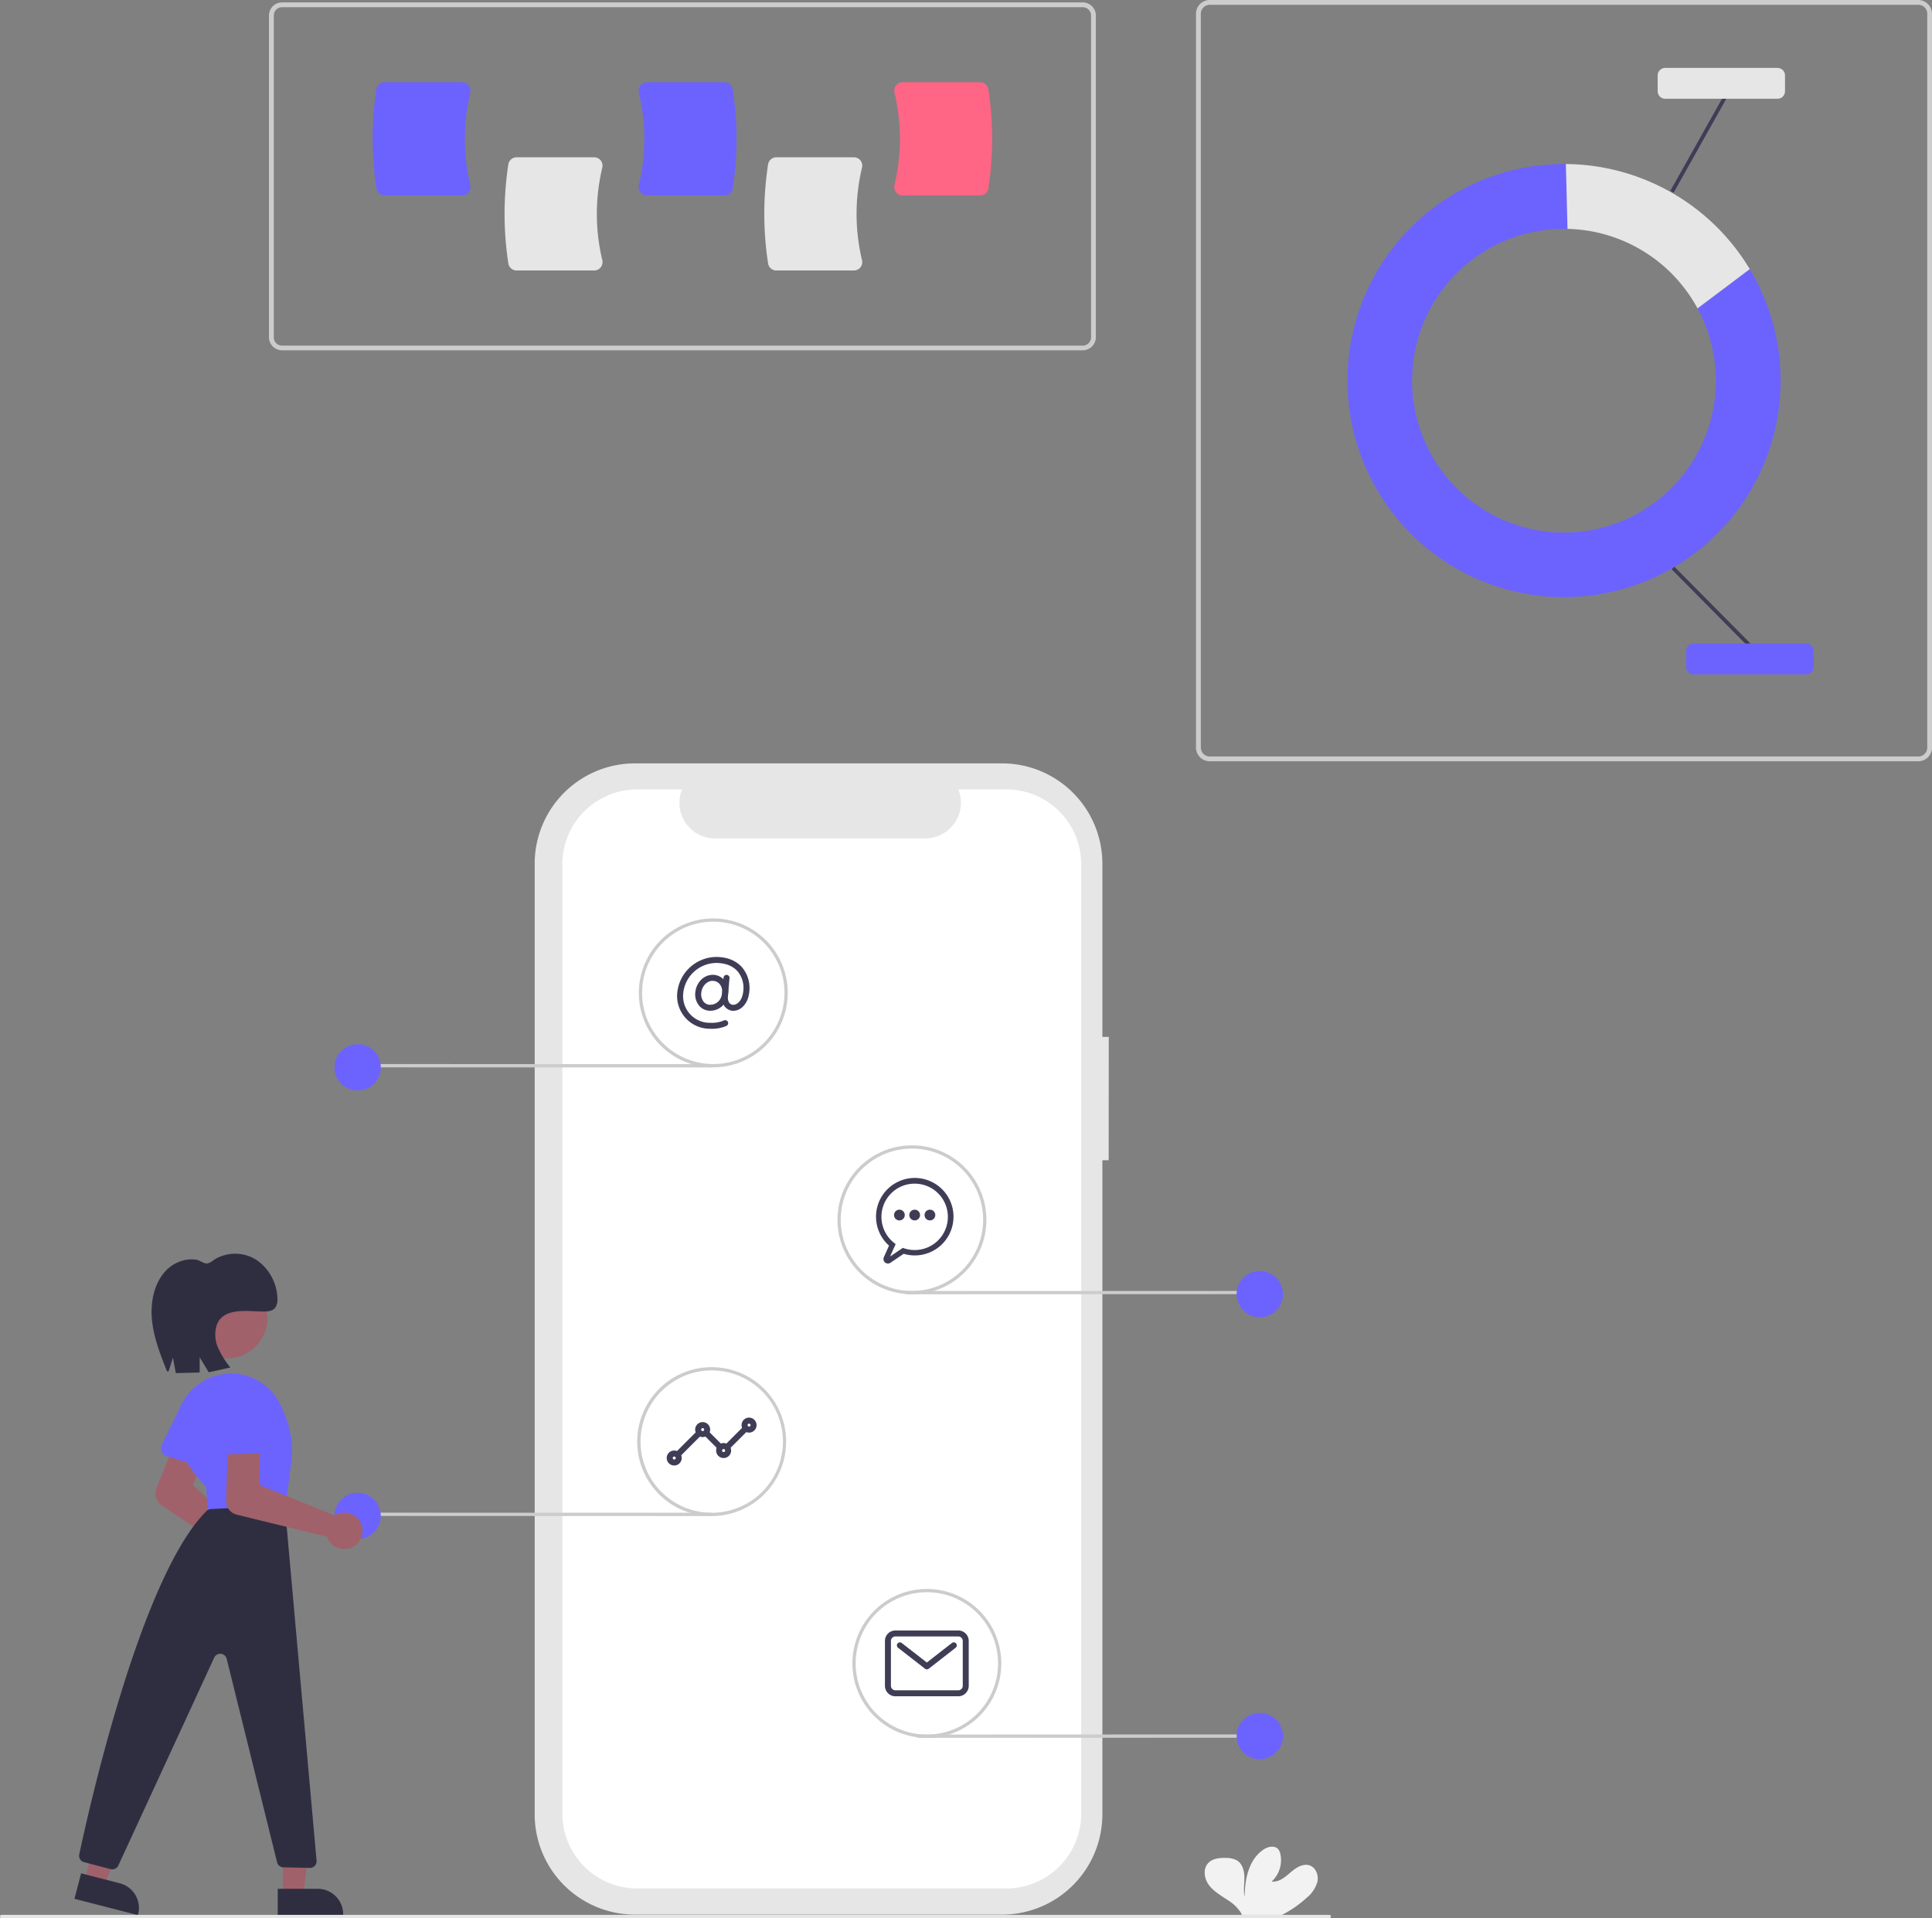 <svg id="abedbff7-18dd-4528-a5af-4293f14f39fb" data-name="acbdcde3-a4fd-43c9-b2e2-23268a62f9b0" xmlns="http://www.w3.org/2000/svg" viewBox="0 0 804.44 798.71"><rect x="0" y="0" width="804.44" height="798.71" fill="#808080" stroke="none"/><path id="e1b293e7-5d9b-481e-a459-a85e2d218789" data-name="e9a96f1c-287a-42d8-bbee-a97ef2edbe89" d="M461.67,433.88H459V361.73A41.77,41.77,0,0,0,417.27,320H264.39a41.77,41.77,0,0,0-41.76,41.77h0V757.59a41.77,41.77,0,0,0,41.76,41.77H417.27A41.77,41.77,0,0,0,459,757.59V485.25h2.63Z" transform="translate(0 -2.13)" fill="#e6e6e6"/><path id="ad3242eb-2f3a-4426-b9d5-dac5f0b833e0" data-name="bb6cf65b-d1a0-4b47-beae-738e5a961a87" d="M419,330.83H399a14.82,14.82,0,0,1-13.72,20.41H297.7A14.81,14.81,0,0,1,284,330.83H265.34A31.19,31.19,0,0,0,234.15,362v395.3a31.19,31.19,0,0,0,31.19,31.18H419a31.19,31.19,0,0,0,31.19-31.18h0V362A31.19,31.19,0,0,0,419,330.83Z" transform="translate(0 -2.13)" fill="#fff"/><path d="M295.68,423a6,6,0,0,1-4.43-1.93,7.42,7.42,0,0,1-1.75-5.66,8.6,8.6,0,0,1,2.29-5.16,6.92,6.92,0,0,1,5-2.21,6.22,6.22,0,0,1,4.63,2.05,7.19,7.19,0,0,1,1.79,5.54h0a8.2,8.2,0,0,1-2.48,5.4A7.3,7.3,0,0,1,295.68,423Zm1.1-12.46c-2.44,0-4.54,2.23-4.8,5.09a5,5,0,0,0,1.11,3.76,3.48,3.48,0,0,0,2.59,1.12c2.29,0,4.73-1.58,5-5.1a4.78,4.78,0,0,0-1.14-3.64A3.73,3.73,0,0,0,296.78,410.57Zm5.18,5Z" transform="translate(0 -2.13)" fill="#3f3d56"/><path d="M295.77,430.5A13.65,13.65,0,0,1,282,415.44a16.52,16.52,0,0,1,16.16-14.84c4.49,0,8.18,1.44,10.68,4.17A13.24,13.24,0,0,1,312,415c-.34,3.81-2,5.79-3.25,6.79a5.47,5.47,0,0,1-4.14,1.18c-2-.36-4.32-2.22-4-6.28l.66-7.5a1.25,1.25,0,0,1,1.36-1.12,1.23,1.23,0,0,1,1.12,1.34l-.66,7.5c-.17,2,.54,3.36,1.92,3.61a3,3,0,0,0,2.18-.71c.9-.69,2-2.12,2.29-5a10.63,10.63,0,0,0-2.48-8.35c-2-2.2-5.07-3.36-8.84-3.36a14,14,0,0,0-13.67,12.57,11.09,11.09,0,0,0,9.79,12.28,10.34,10.34,0,0,0,1.47.07,12.5,12.5,0,0,0,5.69-1,1.25,1.25,0,0,1,1,2.3A14.88,14.88,0,0,1,295.77,430.5Z" transform="translate(0 -2.13)" fill="#3f3d56"/><path d="M282.61,608.63a1.25,1.25,0,0,1-1.25-1.25,1.22,1.22,0,0,1,.37-.88l8.1-8.1a1.24,1.24,0,0,1,1.76,1.76l-8.1,8.1A1.26,1.26,0,0,1,282.61,608.63Zm20.56-3.12a1.25,1.25,0,0,1-1.25-1.25,1.23,1.23,0,0,1,.37-.88l6.85-6.85a1.24,1.24,0,0,1,1.76,1.76l-6.85,6.85a1.22,1.22,0,0,1-.88.37Zm-3.74,0a1.22,1.22,0,0,1-.88-.37l-5-5a1.24,1.24,0,1,1,1.75-1.77h0l5,5a1.24,1.24,0,0,1,0,1.76A1.22,1.22,0,0,1,299.43,605.51Z" transform="translate(0 -2.13)" fill="#3f3d56"/><path d="M311.89,598.66a3.12,3.12,0,1,1,3.12-3.12A3.12,3.12,0,0,1,311.89,598.66Zm0-3.74a.62.62,0,1,0,.63.62h0A.63.63,0,0,0,311.89,594.92Z" transform="translate(0 -2.13)" fill="#3f3d56"/><path d="M301.3,609.25a3.12,3.12,0,1,1,3.12-3.12A3.12,3.12,0,0,1,301.3,609.25Zm0-3.74a.63.63,0,1,0,.62.62h0a.62.62,0,0,0-.62-.62Z" transform="translate(0 -2.13)" fill="#3f3d56"/><path d="M292.58,600.53a3.12,3.12,0,1,1,3.11-3.12A3.12,3.12,0,0,1,292.58,600.53Zm0-3.74a.62.62,0,1,0,.62.62h0A.62.62,0,0,0,292.58,596.79Z" transform="translate(0 -2.13)" fill="#3f3d56"/><path d="M280.74,612.36a3.12,3.12,0,1,1,3.11-3.11A3.12,3.12,0,0,1,280.74,612.36Zm0-3.73a.61.61,0,0,0-.62.62.62.62,0,0,0,.62.62.62.62,0,0,0,.62-.62h0A.62.62,0,0,0,280.74,608.63Z" transform="translate(0 -2.13)" fill="#3f3d56"/><path d="M399,708.46H372.83a4.36,4.36,0,0,1-4.36-4.36V685.41a4.36,4.36,0,0,1,4.36-4.36H399a4.36,4.36,0,0,1,4.36,4.36V704.1A4.36,4.36,0,0,1,399,708.46Zm-26.17-24.92a1.88,1.88,0,0,0-1.87,1.87V704.1a1.88,1.88,0,0,0,1.87,1.87H399a1.87,1.87,0,0,0,1.87-1.87V685.41a1.87,1.87,0,0,0-1.87-1.87Z" transform="translate(0 -2.13)" fill="#3f3d56"/><path d="M385.92,697.25a1.26,1.26,0,0,1-.77-.27l-11.21-8.72a1.24,1.24,0,1,1,1.52-2h0l10.45,8.13,10.45-8.13a1.25,1.25,0,1,1,1.53,2h0L386.68,697A1.24,1.24,0,0,1,385.92,697.25Z" transform="translate(0 -2.13)" fill="#3f3d56"/><path d="M526.47,725.71l-144.15.06a.69.69,0,0,1,0-1.38l144.15-.06a.69.69,0,1,1,0,1.38Z" transform="translate(0 -2.13)" fill="#ccc"/><circle cx="524.55" cy="722.89" r="9.65" fill="#6c63ff"/><path d="M523,541l-145.53.06a.69.69,0,1,1,0-1.38l145.53,0a.69.69,0,1,1,0,1.37Z" transform="translate(0 -2.13)" fill="#ccc"/><circle cx="524.55" cy="538.86" r="9.65" fill="#6c63ff"/><path d="M150.44,446.57l145.53.05a.69.69,0,1,0,0-1.37l-145.53-.06a.69.69,0,0,0,0,1.38Z" transform="translate(0 -2.13)" fill="#ccc"/><circle cx="148.91" cy="444.44" r="9.65" fill="#6c63ff"/><path d="M150.44,633.35l145.53.06a.69.69,0,1,0,0-1.38L150.44,632a.69.69,0,0,0,0,1.38Z" transform="translate(0 -2.13)" fill="#ccc"/><circle cx="148.91" cy="631.22" r="9.65" fill="#6c63ff"/><path d="M385.92,725.77a31,31,0,1,1,31-31h0A31,31,0,0,1,385.92,725.77Zm0-60.65a29.64,29.64,0,1,0,29.64,29.63A29.64,29.64,0,0,0,385.92,665.12Z" transform="translate(0 -2.13)" fill="#ccc"/><path d="M296.32,633.41a31,31,0,1,1,31-31A31,31,0,0,1,296.32,633.41Zm0-60.65A29.64,29.64,0,1,0,326,602.39h0a29.66,29.66,0,0,0-29.63-29.63Z" transform="translate(0 -2.13)" fill="#ccc"/><path d="M379.71,541.05a31,31,0,1,1,31-31A31,31,0,0,1,379.71,541.05Zm0-60.65A29.64,29.64,0,1,0,409.35,510,29.64,29.64,0,0,0,379.71,480.4Z" transform="translate(0 -2.13)" fill="#ccc"/><path d="M297,446.57a31,31,0,1,1,31-31h0A31.05,31.05,0,0,1,297,446.57Zm0-60.66a29.64,29.64,0,1,0,29.64,29.64A29.64,29.64,0,0,0,297,385.91Z" transform="translate(0 -2.13)" fill="#ccc"/><path d="M102.36,656.72a7.59,7.59,0,0,1-3-5.43c0-.25,0-.5,0-.75L67.28,628.92a5.87,5.87,0,0,1-2.3-6.66l15.34-38.11a6.68,6.68,0,0,1,12.42,4.94L80.35,620.58l25,22.7a8.31,8.31,0,0,1,1-.15,7.58,7.58,0,0,1,2.05,15,8.07,8.07,0,0,1-1.48.14A7.52,7.52,0,0,1,102.36,656.72Z" transform="translate(0 -2.13)" fill="#a0616a"/><path d="M67.29,606.59a3.31,3.31,0,0,1,.07-2.77l7.32-15a9.22,9.22,0,0,1,17.59,5.53l-2.67,16.5a3.32,3.32,0,0,1-3.81,2.75l-.47-.11-16-5.08A3.34,3.34,0,0,1,67.29,606.59Z" transform="translate(0 -2.13)" fill="#6c63ff"/><polygon points="117.8 789.25 126.25 789.25 130.27 756.65 117.8 756.65 117.8 789.25" fill="#a0616a"/><path d="M115.64,788.62h16.64a10.6,10.6,0,0,1,10.61,10.6h0v.35H115.64Z" transform="translate(0 -2.13)" fill="#2f2e41"/><polygon points="35.17 783.26 43.35 785.36 55.36 754.8 43.28 751.69 35.17 783.26" fill="#a0616a"/><path d="M33.77,782.18l16.12,4.14h0a10.61,10.61,0,0,1,7.63,12.91h0l-.09.34L31,792.79Z" transform="translate(0 -2.13)" fill="#2f2e41"/><circle cx="94.44" cy="548.72" r="16.93" fill="#a0616a"/><path d="M85.88,621.26a61.07,61.07,0,0,1-10.16-13.94,22.52,22.52,0,0,1-1.06-18.25,23,23,0,0,1,13.09-13.34,22.67,22.67,0,0,1,28.68,10.65c4.23,8.29,5.89,16.39,4.93,24.09-1.84,14.71-2.91,22.32-3.2,22.6l-.09.1-31.49,1.4Z" transform="translate(0 -2.13)" fill="#6c63ff"/><path d="M87.75,630.5l28.18-1.41a2.76,2.76,0,0,1,2.88,2.51l13,145.32a2.76,2.76,0,0,1-2.5,3H129l-11-.24a2.74,2.74,0,0,1-2.62-2.09l-21-84.75a2.76,2.76,0,0,0-5.18-.49L49.27,778.92a2.76,2.76,0,0,1-3.2,1.51L35,777.54a2.74,2.74,0,0,1-2-3.23c3.64-17.21,25.48-115.76,53-143A2.68,2.68,0,0,1,87.75,630.5Z" transform="translate(0 -2.13)" fill="#2f2e41"/><path d="M141.11,646.81a7.62,7.62,0,0,1-4.66-4.07c-.1-.23-.19-.46-.27-.7L98.6,632.83a5.87,5.87,0,0,1-4.46-5.46l1.24-41.06a6.69,6.69,0,0,1,13.37.35L108,620.49l31.29,12.68a6.45,6.45,0,0,1,.89-.49h0a7.59,7.59,0,1,1,.94,14.13Z" transform="translate(0 -2.13)" fill="#a0616a"/><path d="M91.37,606.77a3.34,3.34,0,0,1-.86-2.63l1.86-16.56a9.22,9.22,0,0,1,18.43-.7l3,16.44a3.33,3.33,0,0,1-2.66,3.87,4.07,4.07,0,0,1-.49,0l-16.76.59A3.33,3.33,0,0,1,91.37,606.77Z" transform="translate(0 -2.13)" fill="#6c63ff"/><path d="M70.18,573.2,72,567.48l1.21,6.42,9.93-.27,0-6.32,3.77,6.24,9-2a37.15,37.15,0,0,1-5.1-8.18,13.46,13.46,0,0,1-.53-9.62c2.84-7.56,13.61-5.45,19.5-5.51,1.72,0,3.66-.15,4.79-1.55a6,6,0,0,0,.94-4c-.22-7.21-4.55-14.08-10.66-17a16.56,16.56,0,0,0-9.59-1.3A17.45,17.45,0,0,0,90.3,526c-1.38.68-2.83,2.28-4.31,2.23-1.24,0-2.89-1.33-4.25-1.55a13.09,13.09,0,0,0-4.91.17,15.42,15.42,0,0,0-8.32,5c-4.61,5.35-6,13.23-5.17,20.49s3.52,14.09,6.2,20.79" transform="translate(0 -2.13)" fill="#2f2e41"/><path d="M553.47,800.84H.69a.69.69,0,1,1,0-1.38H553.47a.69.69,0,1,1,0,1.38Z" transform="translate(0 -2.13)" fill="#e6e6e6"/><path d="M544.14,792.3a13.29,13.29,0,0,0,4.4-6.62c.56-2.63-.56-5.72-3.07-6.74-2.82-1.08-5.82.87-8.1,2.84s-4.9,4.23-7.89,3.8a12,12,0,0,0,3.68-11.22,4.61,4.61,0,0,0-1-2.29c-1.56-1.67-4.4-1-6.27.36-6,4.19-7.61,12.27-7.64,19.55-.6-2.63-.1-5.37-.11-8s-.76-5.72-3-7.12a9.27,9.27,0,0,0-4.58-1.09c-2.68-.09-5.65.18-7.48,2.13-2.29,2.43-1.69,6.51.29,9.16s5,4.35,7.74,6.2a17.22,17.22,0,0,1,5.54,5.27,5.58,5.58,0,0,1,.41.94h16.76A46.64,46.64,0,0,0,544.14,792.3Z" transform="translate(0 -2.13)" fill="#f2f2f2"/><path d="M369.72,528.26a1.88,1.88,0,0,1-1.87-1.89,1.94,1.94,0,0,1,.16-.75l2.16-4.81a16.13,16.13,0,1,1,6.1,3.4l-5.5,3.72A1.89,1.89,0,0,1,369.72,528.26ZM380.85,495a13.81,13.81,0,0,0-8.61,24.63l.68.54-2.32,5.18,5.32-3.61.53.18a13.82,13.82,0,1,0,4.4-26.92Z" transform="translate(0 -2.13)" fill="#3f3d56"/><circle cx="380.85" cy="505.94" r="2.24" fill="#3f3d56"/><circle cx="374.49" cy="505.94" r="2.24" fill="#3f3d56"/><circle cx="387.2" cy="505.94" r="2.24" fill="#3f3d56"/><path d="M798.71,319.13h-295a5.74,5.74,0,0,1-5.73-5.74V7.87a5.74,5.74,0,0,1,5.73-5.74h295a5.74,5.74,0,0,1,5.73,5.74V313.39A5.74,5.74,0,0,1,798.71,319.13Zm-295-315A3.73,3.73,0,0,0,500,7.87V313.39a3.73,3.73,0,0,0,3.73,3.74h295a3.73,3.73,0,0,0,3.73-3.74V7.87a3.73,3.73,0,0,0-3.73-3.74Z" transform="translate(0 -2.13)" fill="#ccc"/><path d="M706.81,130.54a63.23,63.23,0,1,1-55.6-33.12c.5,0,1,0,1.5,0l-.67-27h-.83a90.18,90.18,0,1,0,77.35,43.77Z" transform="translate(0 -2.13)" fill="#6c63ff"/><path d="M706.81,130.54l21.75-16.35A90.15,90.15,0,0,0,652,70.43l.67,27A63.19,63.19,0,0,1,706.81,130.54Z" transform="translate(0 -2.13)" fill="#e6e6e6"/><rect x="711.63" y="232.1" width="1.57" height="45.01" transform="translate(27.12 572.98) rotate(-44.73)" fill="#3f3d56"/><rect x="684.64" y="61.55" width="45.01" height="1.57" transform="translate(306.86 646.47) rotate(-60.71)" fill="#3f3d56"/><path d="M752,282.94H705.2a3.13,3.13,0,0,1-3.13-3.13v-6.58a3.14,3.14,0,0,1,3.13-3.14H752a3.15,3.15,0,0,1,3.14,3.14v6.58A3.14,3.14,0,0,1,752,282.94Z" transform="translate(0 -2.13)" fill="#6c63ff"/><path d="M740.1,43.26H693.35a3.13,3.13,0,0,1-3.13-3.13V33.55a3.14,3.14,0,0,1,3.13-3.14H740.1a3.15,3.15,0,0,1,3.14,3.14v6.58A3.14,3.14,0,0,1,740.1,43.26Z" transform="translate(0 -2.13)" fill="#e6e6e6"/><path d="M450.82,148H117.45a5.47,5.47,0,0,1-5.46-5.46V8.59a5.47,5.47,0,0,1,5.46-5.46H450.82a5.48,5.48,0,0,1,5.47,5.46v134A5.48,5.48,0,0,1,450.82,148ZM117.45,5.13A3.46,3.46,0,0,0,114,8.59v134a3.46,3.46,0,0,0,3.46,3.46H450.82a3.48,3.48,0,0,0,3.47-3.46V8.59a3.48,3.48,0,0,0-3.47-3.46Z" transform="translate(0 -2.13)" fill="#ccc"/><path d="M247.41,114.76h-32.3a3.49,3.49,0,0,1-3.44-2.92,136.09,136.09,0,0,1,0-41.29,3.5,3.5,0,0,1,3.44-2.93h32.3a3.45,3.45,0,0,1,2.71,1.32,3.52,3.52,0,0,1,.66,3,82.8,82.8,0,0,0,0,38.5,3.51,3.51,0,0,1-.66,3A3.42,3.42,0,0,1,247.41,114.76Z" transform="translate(0 -2.13)" fill="#e6e6e6"/><path d="M355.55,114.76h-32.3a3.48,3.48,0,0,1-3.43-2.92,135.46,135.46,0,0,1,0-41.29,3.49,3.49,0,0,1,3.43-2.93h32.3a3.48,3.48,0,0,1,3.37,4.32,82.93,82.93,0,0,0,0,38.5,3.48,3.48,0,0,1-3.37,4.32Z" transform="translate(0 -2.13)" fill="#e6e6e6"/><path d="M192.47,83.51h-32.3a3.5,3.5,0,0,1-3.44-2.92,136.16,136.16,0,0,1,0-41.3,3.49,3.49,0,0,1,3.44-2.92h32.3a3.42,3.42,0,0,1,2.71,1.32,3.51,3.51,0,0,1,.66,3,82.93,82.93,0,0,0,0,38.5,3.52,3.52,0,0,1-.66,3A3.45,3.45,0,0,1,192.47,83.51Z" transform="translate(0 -2.13)" fill="#6c63ff"/><path d="M301.7,83.51H269.4A3.48,3.48,0,0,1,266,79.19a82.93,82.93,0,0,0,0-38.5,3.48,3.48,0,0,1,3.37-4.32h32.3a3.48,3.48,0,0,1,3.43,2.92,135.52,135.52,0,0,1,0,41.3A3.49,3.49,0,0,1,301.7,83.51Z" transform="translate(0 -2.13)" fill="#6c63ff"/><path d="M408.11,83.51h-32.3a3.48,3.48,0,0,1-3.37-4.32,82.93,82.93,0,0,0,0-38.5,3.48,3.48,0,0,1,3.37-4.32h32.3a3.48,3.48,0,0,1,3.43,2.92,135.52,135.52,0,0,1,0,41.3A3.49,3.49,0,0,1,408.11,83.51Z" transform="translate(0 -2.13)" fill="#ff6584"/></svg>